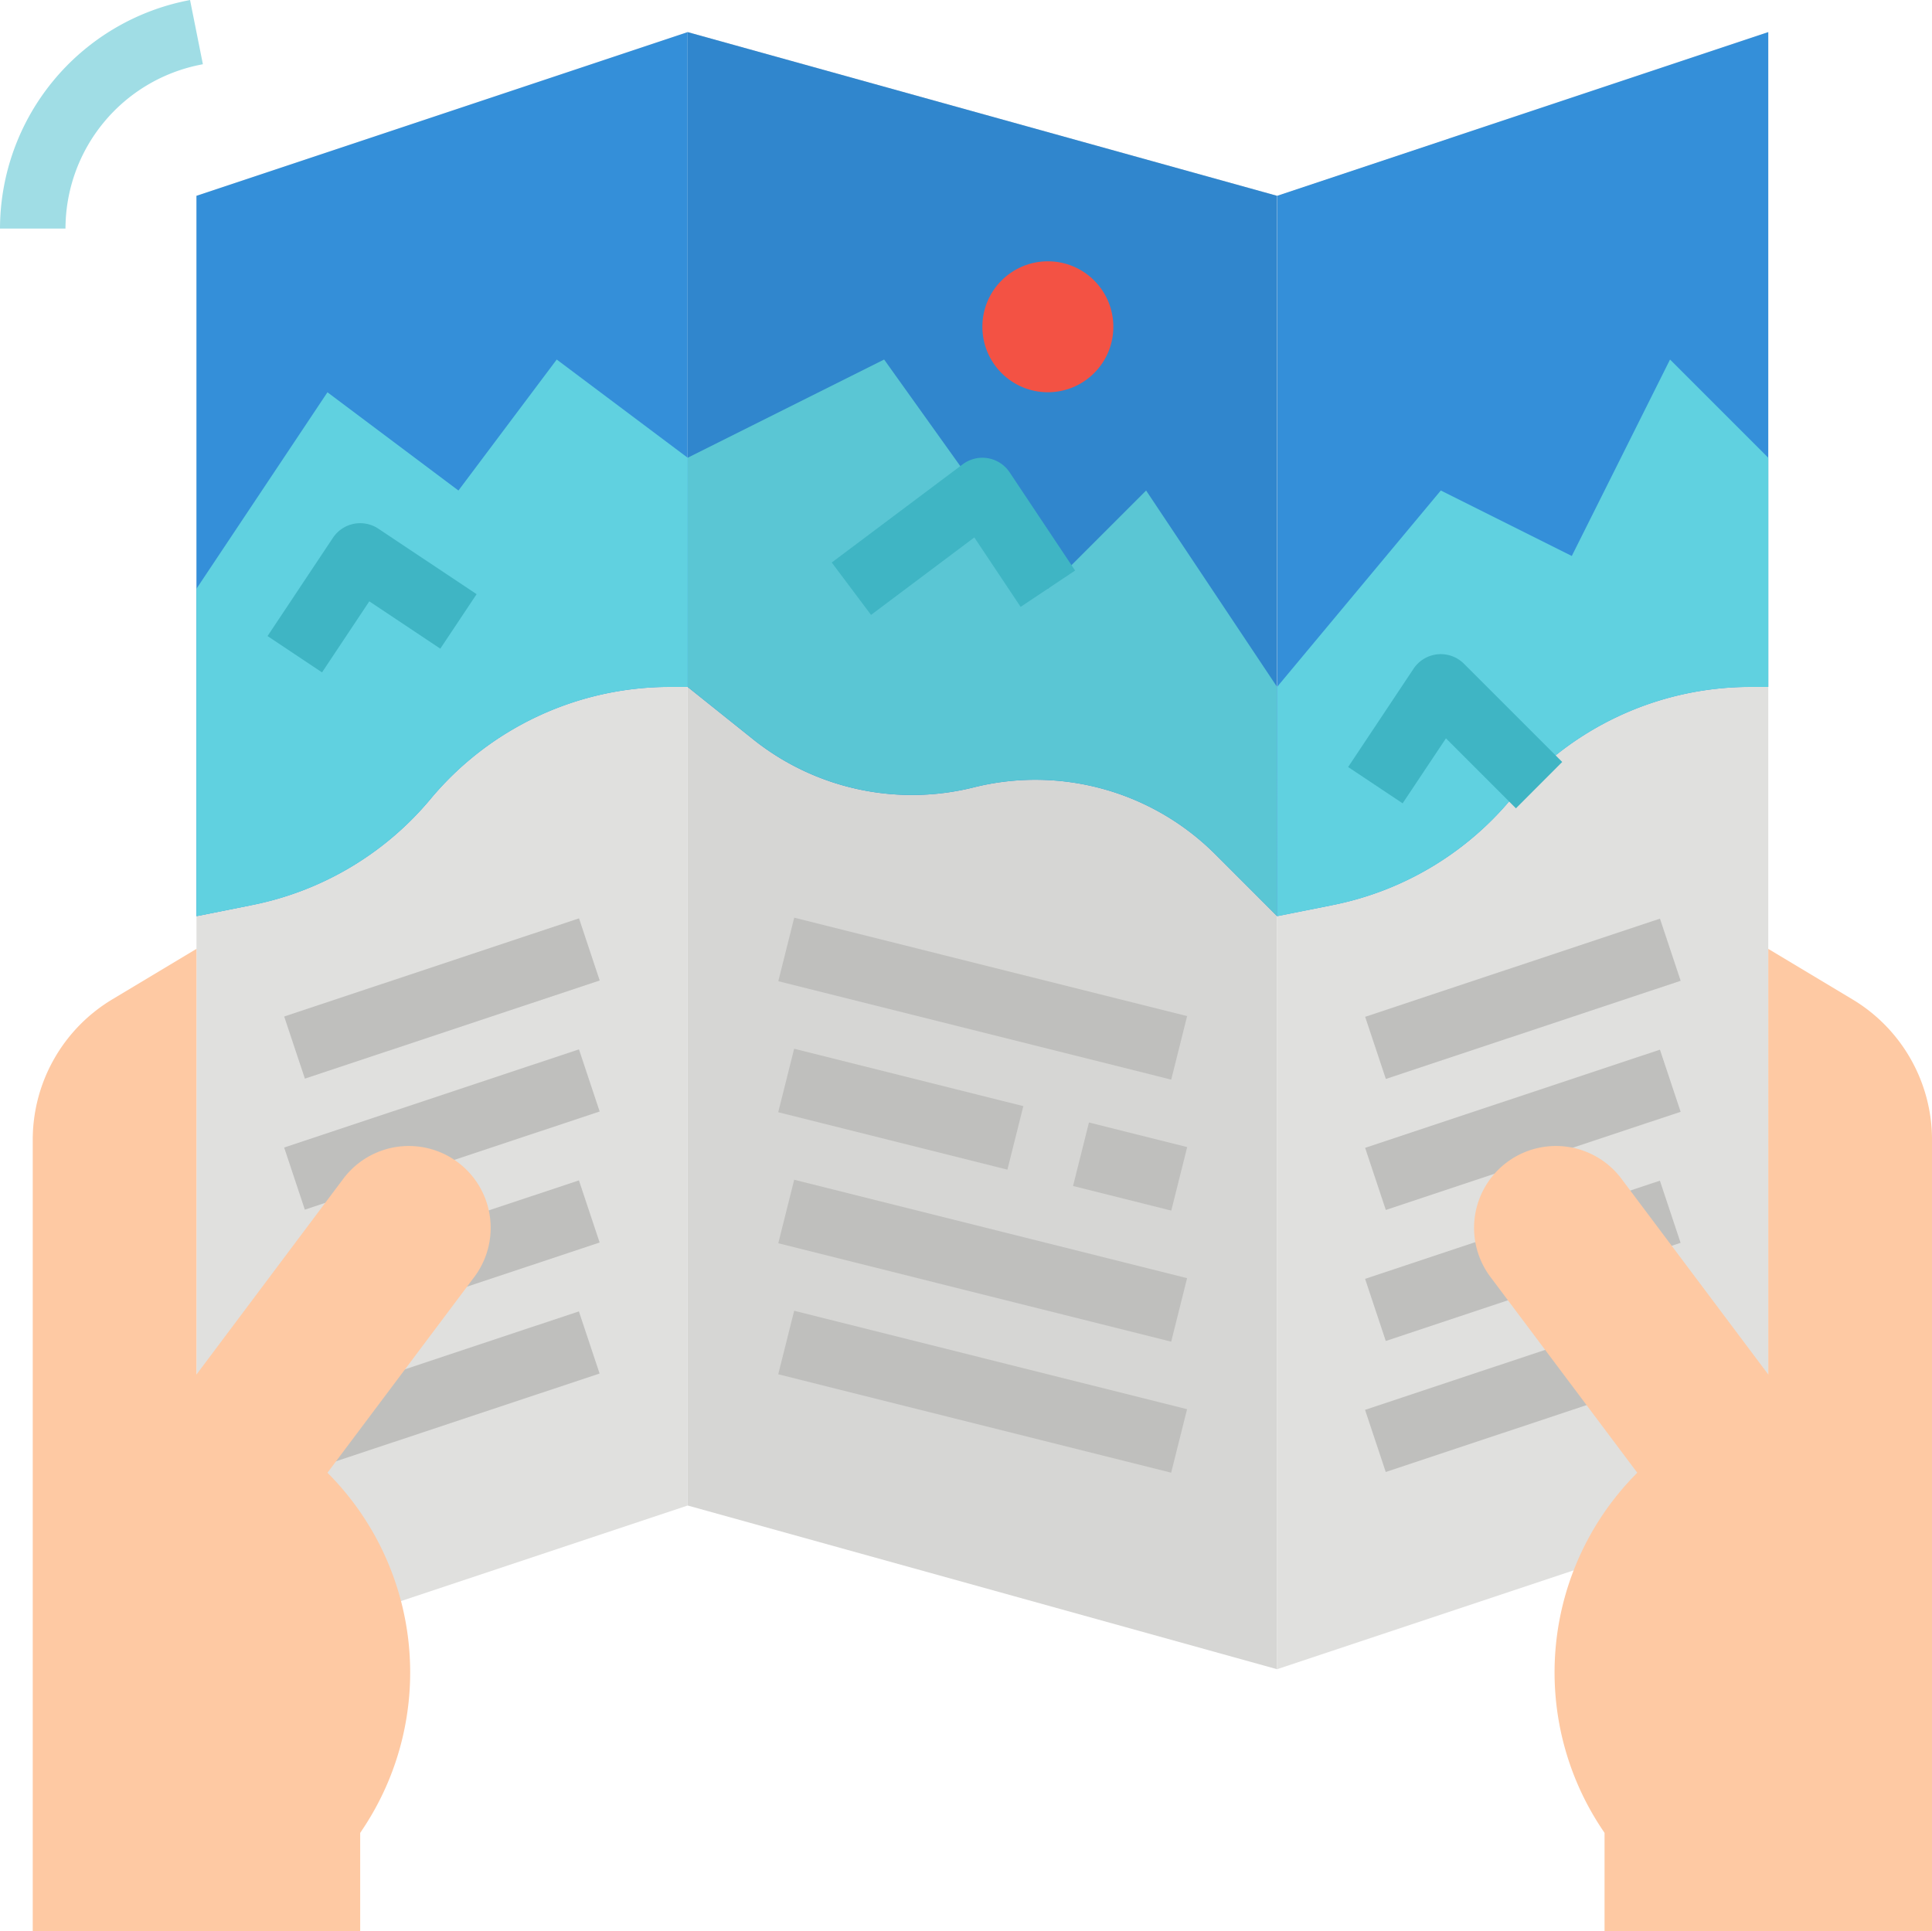 <svg xmlns="http://www.w3.org/2000/svg" width="133" height="132.957" viewBox="0 0 133 132.957">
  <g id="Flat" transform="translate(-16 -16.155)">
    <path id="Trazado_104953" data-name="Trazado 104953" d="M224.576,136.712,184,125.441V24l40.576,11.271Z" transform="translate(-120.661 -5.634)" fill="#d6d6d4"/>
    <path id="Trazado_104954" data-name="Trazado 104954" d="M184,24V69.085l4.5,3.6A17.512,17.512,0,0,0,203.686,76,17.513,17.513,0,0,1,220.317,80.6l4.259,4.26V35.271Z" transform="translate(-120.661 -5.634)" fill="#3086cd"/>
    <path id="Trazado_104955" data-name="Trazado 104955" d="M0,0H4.508V27.884H0Z" transform="translate(69.575 110.772) rotate(-75.936)" fill="#bfbfbd"/>
    <path id="Trazado_104956" data-name="Trazado 104956" d="M0,0H4.508V27.884H0Z" transform="translate(69.577 101.751) rotate(-75.936)" fill="#bfbfbd"/>
    <path id="Trazado_104957" data-name="Trazado 104957" d="M0,0H4.508V6.971H0Z" transform="translate(89.869 97.809) rotate(-75.936)" fill="#bfbfbd"/>
    <path id="Trazado_104958" data-name="Trazado 104958" d="M0,0H4.508V16.265H0Z" transform="translate(69.574 92.731) rotate(-75.936)" fill="#bfbfbd"/>
    <path id="Trazado_104959" data-name="Trazado 104959" d="M0,0H4.508V27.884H0Z" transform="translate(69.579 83.709) rotate(-75.936)" fill="#bfbfbd"/>
    <path id="Trazado_104960" data-name="Trazado 104960" d="M97.814,125.441,64,136.712V35.271L97.814,24Z" transform="translate(-34.475 -5.634)" fill="#e0e0de"/>
    <path id="Trazado_104961" data-name="Trazado 104961" d="M361.814,125.441,328,136.712V35.271L361.814,24Z" transform="translate(-224.085 -5.634)" fill="#e0e0de"/>
    <path id="Trazado_104962" data-name="Trazado 104962" d="M184,126.542l4.5,3.6a17.512,17.512,0,0,0,15.188,3.315,17.513,17.513,0,0,1,16.631,4.607l4.259,4.26v-15.78l-9.017-13.525L208.8,119.78,197.525,104,184,110.763Z" transform="translate(-120.661 -63.092)" fill="#5ac6d4"/>
    <g id="Grupo_55400" data-name="Grupo 55400" transform="translate(35.556 79.382)">
      <path id="Trazado_104963" data-name="Trazado 104963" d="M0,0H21.386V4.508H0Z" transform="matrix(0.949, -0.316, 0.316, 0.949, 74.415, 33.839)" fill="#bfbfbd"/>
      <path id="Trazado_104964" data-name="Trazado 104964" d="M0,0H21.386V4.508H0Z" transform="matrix(0.949, -0.316, 0.316, 0.949, 74.417, 24.819)" fill="#bfbfbd"/>
      <path id="Trazado_104965" data-name="Trazado 104965" d="M0,0H21.386V4.508H0Z" transform="matrix(0.949, -0.316, 0.316, 0.949, 74.42, 15.799)" fill="#bfbfbd"/>
      <path id="Trazado_104966" data-name="Trazado 104966" d="M0,0H21.386V4.508H0Z" transform="matrix(0.949, -0.316, 0.316, 0.949, 74.422, 6.779)" fill="#bfbfbd"/>
      <path id="Trazado_104967" data-name="Trazado 104967" d="M0,0H21.386V4.508H0Z" transform="matrix(0.949, -0.316, 0.316, 0.949, 0, 33.818)" fill="#bfbfbd"/>
      <path id="Trazado_104968" data-name="Trazado 104968" d="M0,0H21.386V4.508H0Z" transform="matrix(0.949, -0.316, 0.316, 0.949, 0.003, 24.798)" fill="#bfbfbd"/>
      <path id="Trazado_104969" data-name="Trazado 104969" d="M0,0H21.386V4.508H0Z" transform="matrix(0.949, -0.316, 0.316, 0.949, 0.005, 15.778)" fill="#bfbfbd"/>
      <path id="Trazado_104970" data-name="Trazado 104970" d="M0,0H21.386V4.508H0Z" transform="matrix(0.949, -0.316, 0.316, 0.949, 0.008, 6.758)" fill="#bfbfbd"/>
    </g>
    <path id="Trazado_104971" data-name="Trazado 104971" d="M385.016,308.864l-.175-.263a19.443,19.443,0,0,1,2.429-24.534l-10.144-13.525a5.636,5.636,0,0,1,9.017-6.763l10.144,13.525V248l5.8,3.479a11.271,11.271,0,0,1,5.472,9.665v54.483H385.016Z" transform="translate(-258.558 -166.516)" fill="#fec9a3"/>
    <path id="Trazado_104972" data-name="Trazado 104972" d="M46.542,308.864l.175-.263a19.443,19.443,0,0,0-2.429-24.534l10.144-13.525a5.636,5.636,0,0,0-9.017-6.763L35.271,277.305V248l-5.8,3.479A11.271,11.271,0,0,0,24,261.144v54.483H46.542Z" transform="translate(-5.746 -166.516)" fill="#fec9a3"/>
    <path id="Trazado_104973" data-name="Trazado 104973" d="M64,84.864l3.852-.77a21.436,21.436,0,0,0,12.263-7.3,21.435,21.435,0,0,1,16.467-7.713h1.231V24L64,35.271Z" transform="translate(-34.475 -5.634)" fill="#348fd9"/>
    <path id="Trazado_104974" data-name="Trazado 104974" d="M64,119.78l9.017-13.525,9.017,6.763L88.8,104l9.017,6.763v15.78H96.582a21.435,21.435,0,0,0-16.467,7.713,21.436,21.436,0,0,1-12.263,7.3l-3.852.77Z" transform="translate(-34.475 -63.092)" fill="#60d1e0"/>
    <path id="Trazado_104975" data-name="Trazado 104975" d="M85.1,154.267l-3.751-2.5L85.852,145a2.254,2.254,0,0,1,3.126-.625l6.763,4.508-2.5,3.751-4.887-3.258Z" transform="translate(-46.931 -91.82)" fill="#3fb5c4"/>
    <path id="Trazado_104976" data-name="Trazado 104976" d="M221.905,138.82l-2.705-3.607,9.017-6.763a2.254,2.254,0,0,1,3.228.553l4.508,6.763-3.751,2.5-3.187-4.78Z" transform="translate(-145.942 -80.329)" fill="#3fb5c4"/>
    <path id="Trazado_104977" data-name="Trazado 104977" d="M328,84.864l3.852-.77a21.436,21.436,0,0,0,12.263-7.3,21.435,21.435,0,0,1,16.467-7.713h1.231V24L328,35.271Z" transform="translate(-224.085 -5.634)" fill="#348fd9"/>
    <path id="Trazado_104978" data-name="Trazado 104978" d="M328,126.542l11.271-13.525,9.017,4.508L355.051,104l6.763,6.763v15.78h-1.231a21.435,21.435,0,0,0-16.467,7.713,21.436,21.436,0,0,1-12.263,7.3l-3.852.77Z" transform="translate(-224.085 -63.092)" fill="#60d1e0"/>
    <path id="Trazado_104979" data-name="Trazado 104979" d="M356.9,186.611l-4.818-4.818-2.983,4.475-3.751-2.5L349.852,177a2.254,2.254,0,0,1,3.47-.343l6.763,6.763Z" transform="translate(-236.542 -114.804)" fill="#3fb5c4"/>
    <path id="Trazado_104980" data-name="Trazado 104980" d="M20.508,31.891H16A16.046,16.046,0,0,1,28.864,16.2l.219-.044.884,4.421-.219.044A11.525,11.525,0,0,0,20.508,31.891Z" fill="#a0dde5"/>
    <circle id="Elipse_4160" data-name="Elipse 4160" cx="4.508" cy="4.508" r="4.508" transform="translate(83.627 34.145)" fill="#f35244"/>
  </g>
</svg>

